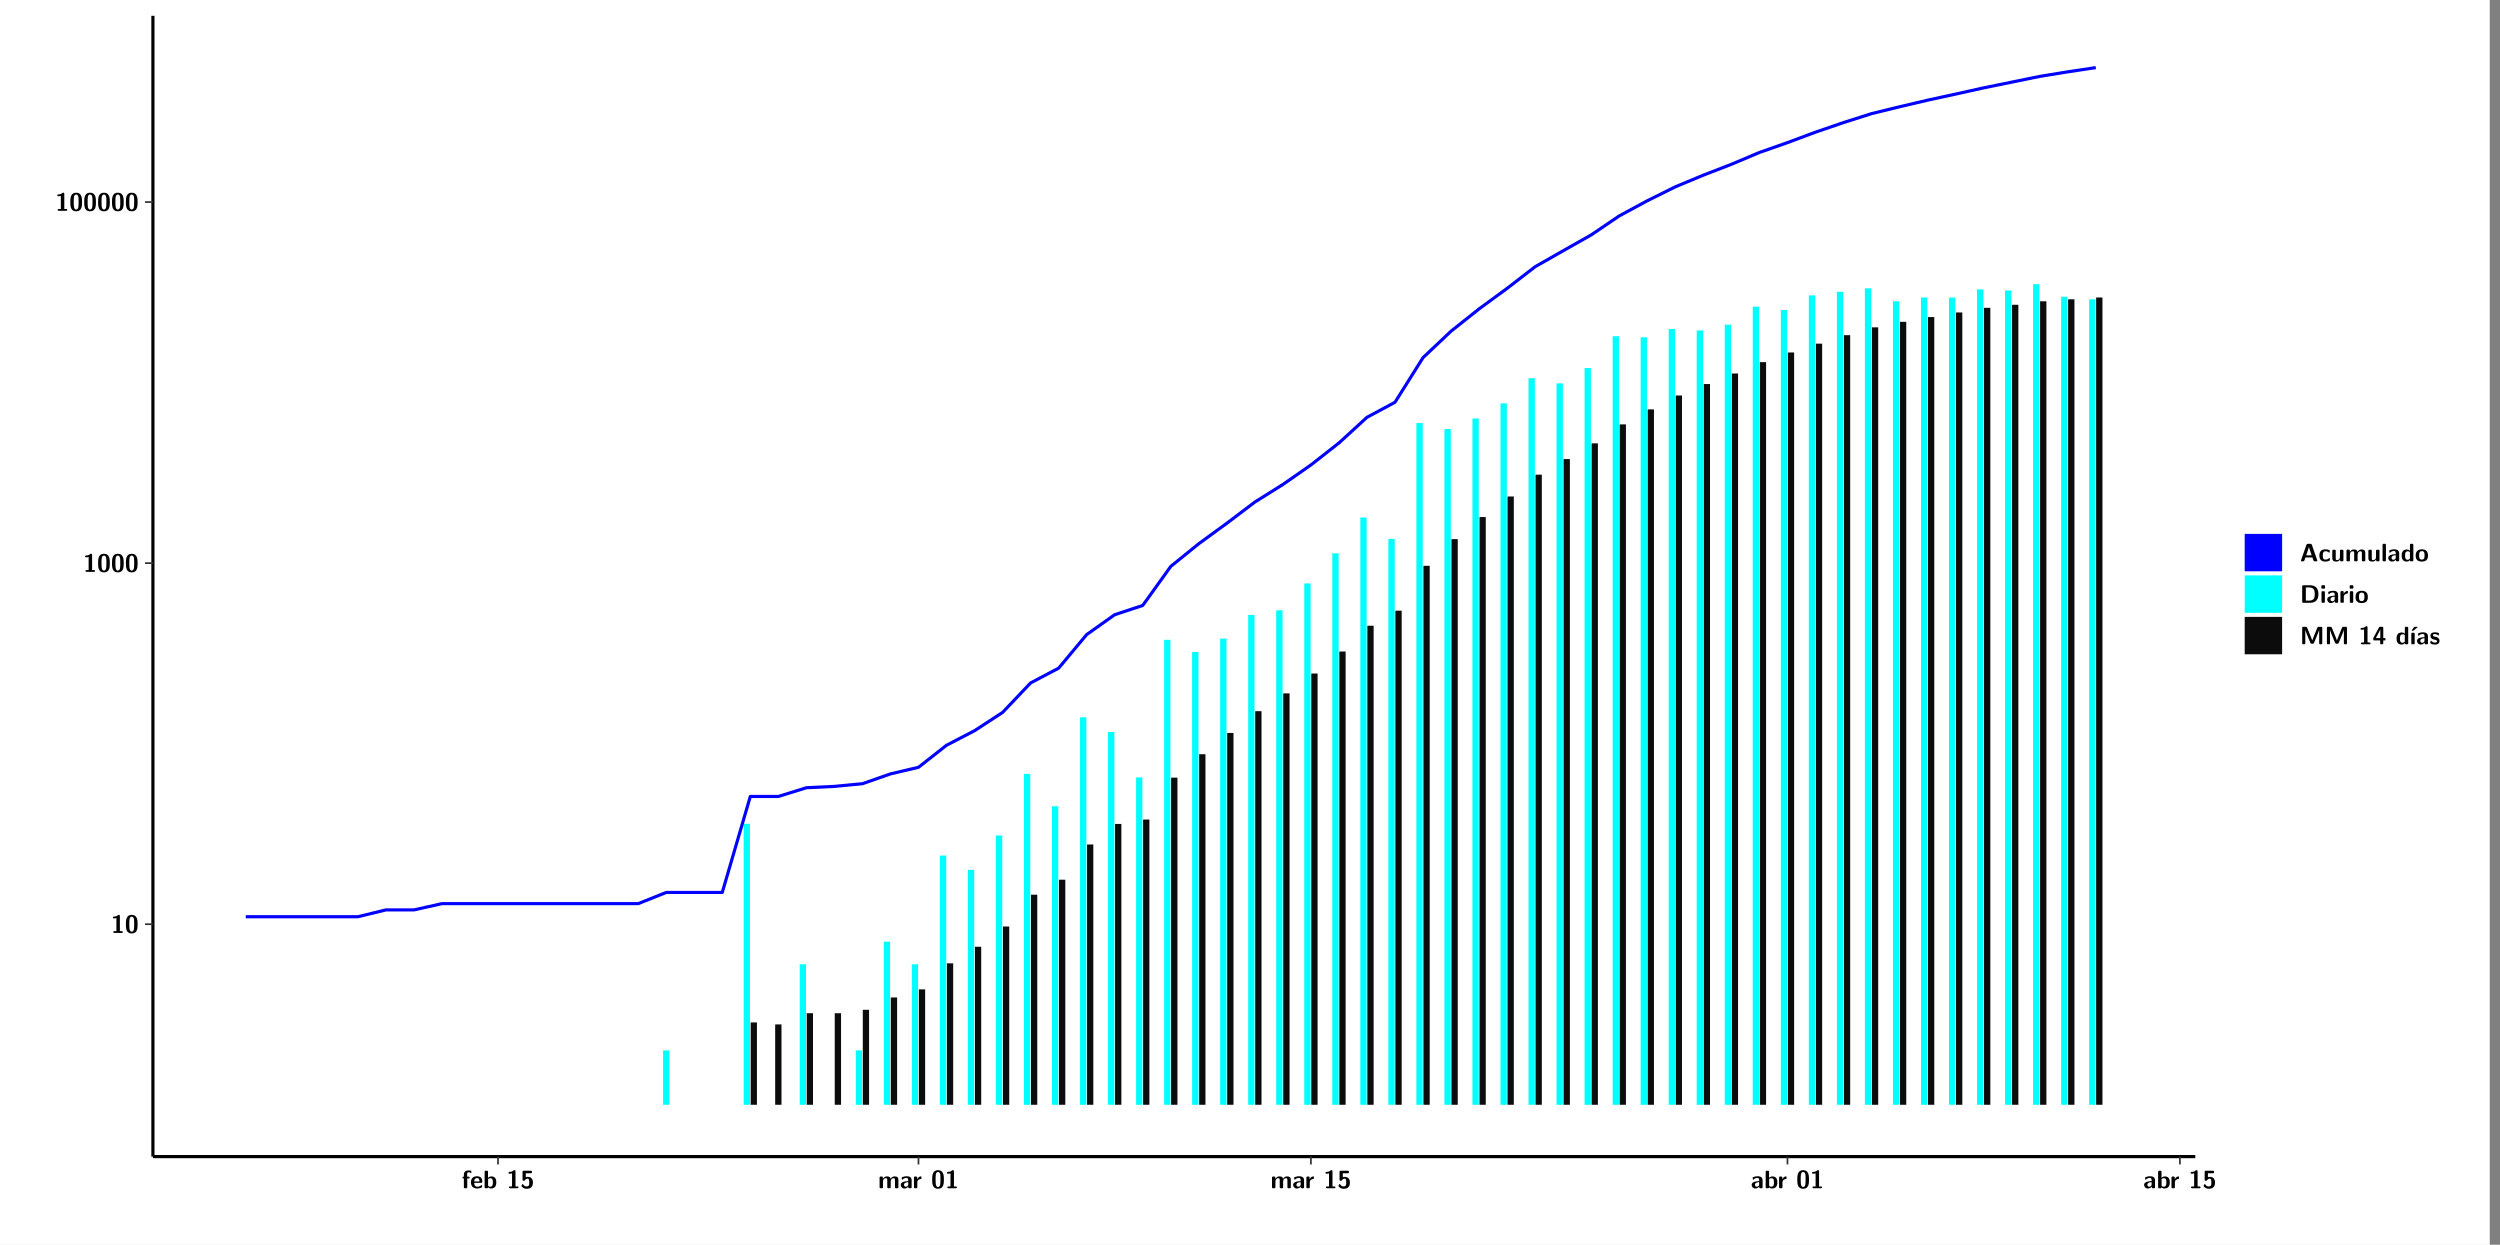 <?xml version="1.0" encoding="UTF-8"?>
<svg xmlns="http://www.w3.org/2000/svg" xmlns:xlink="http://www.w3.org/1999/xlink" width="867.653pt" height="432pt" viewBox="0 0 867.653 432" version="1.1">
<rect x="0" y="0" width="867.653" height="432" fill="#808080" stroke="none"/>
<defs>
<g>
<symbol overflow="visible" id="glyph0-0">
<path style="stroke:none;" d=""/>
</symbol>
<symbol overflow="visible" id="glyph0-1">
<path style="stroke:none;" d="M 3.109 -5.859 C 3.109 -6.016 3.109 -6.281 2.719 -6.281 C 2.547 -6.281 2.516 -6.266 2.406 -6.156 C 2.25 -6.016 1.922 -5.688 1.047 -5.672 C 0.891 -5.672 0.672 -5.609 0.672 -5.359 C 0.672 -5.047 0.969 -5.047 1.094 -5.047 C 1.344 -5.047 1.656 -5.078 1.906 -5.156 L 1.906 -0.625 L 1.234 -0.625 C 1.109 -0.625 0.812 -0.625 0.812 -0.312 C 0.812 0 1.109 0 1.234 0 L 3.719 0 C 3.828 0 4.141 0 4.141 -0.312 C 4.141 -0.625 3.828 -0.625 3.719 -0.625 L 3.109 -0.625 Z M 3.109 -5.859 "/>
</symbol>
<symbol overflow="visible" id="glyph0-2">
<path style="stroke:none;" d="M 4.438 -3 C 4.438 -4.203 4.438 -6.281 2.406 -6.281 C 0.375 -6.281 0.375 -4.219 0.375 -3 C 0.375 -1.812 0.375 0.188 2.406 0.188 C 4.438 0.188 4.438 -1.781 4.438 -3 Z M 2.406 -0.438 C 1.75 -0.438 1.656 -1.25 1.625 -1.484 C 1.562 -1.953 1.562 -2.766 1.562 -3.125 C 1.562 -3.641 1.562 -4.203 1.625 -4.641 C 1.641 -4.875 1.734 -5.641 2.406 -5.641 C 3.047 -5.641 3.156 -4.906 3.188 -4.734 C 3.25 -4.281 3.25 -3.594 3.25 -3.125 C 3.25 -2.625 3.25 -1.953 3.188 -1.469 C 3.156 -1.234 3.062 -0.438 2.406 -0.438 Z M 2.406 -0.438 "/>
</symbol>
<symbol overflow="visible" id="glyph0-3">
<path style="stroke:none;" d="M 1.922 -3.391 L 2.344 -3.391 C 2.453 -3.391 2.766 -3.391 2.766 -3.703 C 2.766 -4.016 2.453 -4.016 2.344 -4.016 L 1.891 -4.016 L 1.891 -4.969 C 1.891 -5.203 1.891 -5.547 2.469 -5.547 C 2.75 -5.547 2.922 -5.469 3.094 -5.297 C 3.156 -5.234 3.188 -5.219 3.219 -5.219 C 3.344 -5.219 3.344 -5.297 3.344 -5.438 L 3.344 -5.844 C 3.344 -6.062 3.328 -6.062 3.031 -6.125 C 2.781 -6.188 2.594 -6.188 2.469 -6.188 C 1.812 -6.188 0.75 -6.031 0.75 -4.719 L 0.75 -4.016 C 0.562 -4.016 0.266 -4.016 0.266 -3.703 C 0.266 -3.391 0.562 -3.391 0.75 -3.391 L 0.75 -0.422 C 0.75 -0.109 0.844 0 1.172 0 L 1.5 0 C 1.828 0 1.922 -0.109 1.922 -0.422 Z M 1.922 -3.391 "/>
</symbol>
<symbol overflow="visible" id="glyph0-4">
<path style="stroke:none;" d="M 3.781 -1.875 C 3.984 -1.875 4.203 -1.891 4.203 -2.281 C 4.203 -3.406 3.672 -4.156 2.359 -4.156 C 0.969 -4.156 0.266 -3.375 0.266 -2.047 C 0.266 -0.609 1.109 0.094 2.484 0.094 C 2.812 0.094 3.312 0.047 3.891 -0.234 C 4.078 -0.328 4.141 -0.359 4.141 -0.469 C 4.141 -0.531 4.125 -0.781 4.109 -0.844 C 4.078 -1.125 4.062 -1.125 3.984 -1.125 C 3.953 -1.125 3.938 -1.125 3.844 -1.047 C 3.328 -0.594 2.797 -0.531 2.516 -0.531 C 1.531 -0.531 1.422 -1.312 1.391 -1.875 Z M 1.406 -2.344 C 1.422 -2.875 1.609 -3.531 2.359 -3.531 C 3.062 -3.531 3.203 -3.031 3.219 -2.344 Z M 1.406 -2.344 "/>
</symbol>
<symbol overflow="visible" id="glyph0-5">
<path style="stroke:none;" d="M 1.703 -5.656 C 1.703 -5.938 1.641 -6.078 1.281 -6.078 L 0.953 -6.078 C 0.641 -6.078 0.531 -5.984 0.531 -5.656 L 0.531 -0.422 C 0.531 -0.109 0.625 0 0.953 0 L 1.312 0 C 1.453 0 1.719 0 1.734 -0.344 C 2.125 0.094 2.578 0.094 2.719 0.094 C 4.578 0.094 4.578 -1.594 4.578 -2.031 C 4.578 -2.453 4.578 -4.109 2.938 -4.109 C 2.219 -4.109 1.781 -3.703 1.703 -3.625 Z M 1.734 -3.172 C 1.844 -3.281 2.109 -3.484 2.5 -3.484 C 3.391 -3.484 3.391 -2.672 3.391 -2.016 C 3.391 -1.375 3.391 -0.531 2.406 -0.531 C 2.047 -0.531 1.828 -0.75 1.734 -0.875 Z M 1.734 -3.172 "/>
</symbol>
<symbol overflow="visible" id="glyph0-6">
<path style="stroke:none;" d="M 1.859 -5.203 L 3.578 -5.203 C 4 -5.203 4 -5.406 4 -5.641 C 4 -5.875 4 -6.078 3.578 -6.078 L 1.141 -6.078 C 0.875 -6.078 0.734 -6.031 0.734 -5.688 L 0.734 -3 C 0.734 -2.609 0.922 -2.594 1.172 -2.594 C 1.391 -2.594 1.469 -2.594 1.594 -2.812 C 1.812 -3.141 2.109 -3.328 2.469 -3.328 C 3.047 -3.328 3.047 -2.656 3.047 -1.969 C 3.047 -1.297 3.047 -0.625 2.125 -0.625 C 1.844 -0.625 1.25 -0.703 0.906 -1.406 C 0.875 -1.453 0.844 -1.5 0.781 -1.5 C 0.719 -1.5 0.703 -1.469 0.656 -1.391 C 0.531 -1.188 0.328 -0.891 0.328 -0.828 C 0.328 -0.75 0.891 0.188 2.141 0.188 C 3.562 0.188 4.328 -0.516 4.328 -1.938 C 4.328 -3.094 3.844 -3.953 2.5 -3.953 C 2.281 -3.953 2.078 -3.922 1.859 -3.844 Z M 1.859 -5.203 "/>
</symbol>
<symbol overflow="visible" id="glyph0-7">
<path style="stroke:none;" d="M 7.062 -2.844 C 7.062 -3.75 6.672 -4.109 5.781 -4.109 C 5.156 -4.109 4.688 -3.828 4.359 -3.25 C 4.219 -4.078 3.484 -4.109 3.109 -4.109 C 2.938 -4.109 2.578 -4.109 2.188 -3.828 C 1.906 -3.625 1.734 -3.344 1.672 -3.203 L 1.672 -3.641 C 1.672 -3.922 1.609 -4.062 1.25 -4.062 L 0.953 -4.062 C 0.625 -4.062 0.531 -3.969 0.531 -3.641 L 0.531 -0.422 C 0.531 -0.109 0.625 0 0.953 0 L 1.297 0 C 1.625 0 1.719 -0.109 1.719 -0.422 L 1.719 -2.359 C 1.719 -3.141 2.25 -3.484 2.688 -3.484 C 3.109 -3.484 3.203 -3.297 3.203 -2.828 L 3.203 -0.422 C 3.203 -0.109 3.297 0 3.625 0 L 3.969 0 C 4.297 0 4.391 -0.109 4.391 -0.422 L 4.391 -2.359 C 4.391 -3.141 4.922 -3.484 5.359 -3.484 C 5.781 -3.484 5.875 -3.297 5.875 -2.828 L 5.875 -0.422 C 5.875 -0.109 5.969 0 6.297 0 L 6.641 0 C 6.984 0 7.062 -0.109 7.062 -0.422 Z M 7.062 -2.844 "/>
</symbol>
<symbol overflow="visible" id="glyph0-8">
<path style="stroke:none;" d="M 4.062 -2.766 C 4.062 -4.156 2.734 -4.156 2.297 -4.156 C 1.891 -4.156 1.453 -4.125 0.859 -3.891 C 0.672 -3.797 0.625 -3.781 0.625 -3.688 C 0.625 -3.625 0.688 -3.109 0.688 -3.047 C 0.703 -2.984 0.75 -2.938 0.812 -2.938 C 0.844 -2.938 0.875 -2.969 0.906 -3 C 1.281 -3.391 1.719 -3.578 2.266 -3.578 C 2.734 -3.578 2.875 -3.297 2.875 -2.781 L 2.875 -2.469 C 2.562 -2.469 0.266 -2.453 0.266 -1.172 C 0.266 -0.547 0.766 0.094 1.531 0.094 C 1.828 0.094 2.484 0.016 2.906 -0.594 L 2.906 -0.422 C 2.906 -0.141 2.969 0 3.328 0 L 3.641 0 C 3.984 0 4.062 -0.109 4.062 -0.422 Z M 2.875 -1.344 C 2.875 -0.531 2.047 -0.531 2.016 -0.531 C 1.641 -0.531 1.406 -0.844 1.406 -1.188 C 1.406 -2.047 2.625 -2.109 2.875 -2.109 Z M 2.875 -1.344 "/>
</symbol>
<symbol overflow="visible" id="glyph0-9">
<path style="stroke:none;" d="M 1.703 -2.016 C 1.703 -2.844 2.391 -3.188 2.938 -3.219 C 3.109 -3.234 3.125 -3.234 3.125 -3.469 L 3.125 -3.875 C 3.125 -4.047 3.125 -4.109 2.969 -4.109 C 2.719 -4.109 2.078 -4.031 1.672 -3.078 L 1.656 -3.078 L 1.656 -3.641 C 1.656 -3.922 1.594 -4.062 1.234 -4.062 L 0.953 -4.062 C 0.641 -4.062 0.531 -3.969 0.531 -3.641 L 0.531 -0.422 C 0.531 -0.109 0.625 0 0.953 0 L 1.281 0 C 1.609 0 1.703 -0.109 1.703 -0.422 Z M 1.703 -2.016 "/>
</symbol>
<symbol overflow="visible" id="glyph0-10">
<path style="stroke:none;" d="M 4.156 -5.703 C 4.031 -6.078 3.766 -6.078 3.594 -6.078 L 2.828 -6.078 C 2.641 -6.078 2.391 -6.078 2.266 -5.703 L 0.406 -0.406 C 0.375 -0.297 0.375 -0.281 0.375 -0.234 C 0.375 0 0.594 0 0.703 0 L 1.031 0 C 1.188 0 1.453 0 1.578 -0.344 L 1.922 -1.328 L 4.344 -1.328 L 4.641 -0.484 C 4.75 -0.172 4.812 0 5.234 0 L 5.703 0 C 5.828 0 6.047 0 6.047 -0.234 C 6.047 -0.281 6.047 -0.297 6 -0.406 Z M 2.812 -3.938 C 2.938 -4.328 3.062 -4.656 3.125 -4.969 L 3.141 -4.969 C 3.188 -4.766 3.188 -4.75 3.25 -4.547 L 4.078 -2.078 L 2.188 -2.078 Z M 2.812 -3.938 "/>
</symbol>
<symbol overflow="visible" id="glyph0-11">
<path style="stroke:none;" d="M 4 -0.438 C 4 -0.531 3.969 -0.938 3.953 -1.047 C 3.953 -1.078 3.938 -1.172 3.844 -1.172 C 3.812 -1.172 3.797 -1.172 3.703 -1.078 C 3.562 -0.953 3.141 -0.594 2.422 -0.594 C 1.516 -0.594 1.516 -1.469 1.516 -2.031 C 1.516 -2.75 1.562 -3.484 2.453 -3.484 C 3.031 -3.484 3.266 -3.344 3.578 -3.078 C 3.688 -2.984 3.703 -2.984 3.734 -2.984 C 3.828 -2.984 3.844 -3.062 3.844 -3.094 C 3.859 -3.172 3.953 -3.656 3.953 -3.703 C 3.953 -3.781 3.891 -3.812 3.75 -3.891 C 3.328 -4.078 3.062 -4.156 2.453 -4.156 C 1.141 -4.156 0.328 -3.547 0.328 -2.016 C 0.328 -0.562 1.078 0.094 2.406 0.094 C 2.641 0.094 3.172 0.094 3.75 -0.203 C 4 -0.344 4 -0.344 4 -0.438 Z M 4 -0.438 "/>
</symbol>
<symbol overflow="visible" id="glyph0-12">
<path style="stroke:none;" d="M 4.391 -3.594 C 4.391 -3.875 4.328 -4.016 3.969 -4.016 L 3.609 -4.016 C 3.281 -4.016 3.188 -3.906 3.188 -3.594 L 3.188 -1.516 C 3.188 -0.938 2.891 -0.438 2.266 -0.438 C 1.766 -0.438 1.719 -0.562 1.719 -1.031 L 1.719 -3.594 C 1.719 -3.875 1.656 -4.016 1.297 -4.016 L 0.953 -4.016 C 0.625 -4.016 0.531 -3.922 0.531 -3.594 L 0.531 -1.109 C 0.531 -0.172 1.031 0.094 1.953 0.094 C 2.188 0.094 2.812 0.094 3.219 -0.656 L 3.219 -0.422 C 3.219 -0.141 3.281 0 3.641 0 L 3.969 0 C 4.297 0 4.391 -0.109 4.391 -0.422 Z M 4.391 -3.594 "/>
</symbol>
<symbol overflow="visible" id="glyph0-13">
<path style="stroke:none;" d="M 1.703 -5.656 C 1.703 -5.938 1.641 -6.078 1.281 -6.078 L 0.953 -6.078 C 0.641 -6.078 0.531 -5.984 0.531 -5.656 L 0.531 -0.422 C 0.531 -0.109 0.625 0 0.953 0 L 1.281 0 C 1.609 0 1.703 -0.109 1.703 -0.422 Z M 1.703 -5.656 "/>
</symbol>
<symbol overflow="visible" id="glyph0-14">
<path style="stroke:none;" d="M 4.375 -5.656 C 4.375 -5.938 4.312 -6.078 3.953 -6.078 L 3.625 -6.078 C 3.297 -6.078 3.203 -5.969 3.203 -5.656 L 3.203 -3.672 C 2.812 -4.047 2.375 -4.109 2.109 -4.109 C 0.328 -4.109 0.328 -2.422 0.328 -2 C 0.328 -1.594 0.328 0.094 2.062 0.094 C 2.422 0.094 2.812 -0.016 3.188 -0.406 C 3.188 -0.094 3.297 0 3.609 0 L 3.953 0 C 4.281 0 4.375 -0.109 4.375 -0.422 Z M 3.188 -1.094 C 3.188 -0.953 3.188 -0.875 2.922 -0.688 C 2.703 -0.547 2.5 -0.531 2.406 -0.531 C 1.516 -0.531 1.516 -1.344 1.516 -2 C 1.516 -2.656 1.516 -3.484 2.5 -3.484 C 2.75 -3.484 2.984 -3.391 3.188 -3.203 Z M 3.188 -1.094 "/>
</symbol>
<symbol overflow="visible" id="glyph0-15">
<path style="stroke:none;" d="M 4.547 -1.969 C 4.547 -3.406 3.844 -4.156 2.406 -4.156 C 0.953 -4.156 0.266 -3.391 0.266 -1.969 C 0.266 -0.547 1.031 0.094 2.406 0.094 C 3.781 0.094 4.547 -0.531 4.547 -1.969 Z M 2.406 -0.594 C 1.469 -0.594 1.469 -1.375 1.469 -2.078 C 1.469 -2.75 1.469 -3.531 2.406 -3.531 C 3.344 -3.531 3.344 -2.766 3.344 -2.078 C 3.344 -1.391 3.344 -0.594 2.406 -0.594 Z M 2.406 -0.594 "/>
</symbol>
<symbol overflow="visible" id="glyph0-16">
<path style="stroke:none;" d="M 1.219 -6.078 C 0.906 -6.078 0.797 -5.984 0.797 -5.656 L 0.797 -0.422 C 0.797 -0.109 0.891 0 1.219 0 L 3.531 0 C 5.672 0 6.422 -1.281 6.422 -3 C 6.422 -3.688 6.297 -4.547 5.812 -5.156 C 5.156 -5.984 4.109 -6.078 3.531 -6.078 Z M 2.062 -0.75 L 2.062 -5.328 L 3.188 -5.328 C 5.078 -5.328 5.156 -3.984 5.156 -3 C 5.156 -2 5.062 -0.75 3.188 -0.75 Z M 2.062 -0.75 "/>
</symbol>
<symbol overflow="visible" id="glyph0-17">
<path style="stroke:none;" d="M 0.891 -6.094 C 0.609 -6.094 0.469 -6.047 0.469 -5.688 L 0.469 -5.281 C 0.469 -5 0.562 -4.891 0.891 -4.891 L 1.344 -4.891 C 1.766 -4.891 1.766 -5.078 1.766 -5.484 C 1.766 -5.906 1.766 -6.094 1.344 -6.094 Z M 1.703 -3.594 C 1.703 -3.875 1.641 -4.016 1.281 -4.016 L 0.953 -4.016 C 0.641 -4.016 0.531 -3.922 0.531 -3.594 L 0.531 -0.422 C 0.531 -0.109 0.625 0 0.953 0 L 1.281 0 C 1.609 0 1.703 -0.109 1.703 -0.422 Z M 1.703 -3.594 "/>
</symbol>
<symbol overflow="visible" id="glyph0-18">
<path style="stroke:none;" d="M 4.859 -2.859 C 4.688 -2.422 4.359 -1.609 4.281 -1.312 C 4.203 -1.625 3.844 -2.484 3.656 -2.953 L 2.531 -5.719 C 2.391 -6.078 2.109 -6.078 1.953 -6.078 L 1.219 -6.078 C 0.906 -6.078 0.797 -5.984 0.797 -5.656 L 0.797 -0.422 C 0.797 -0.109 0.891 0 1.219 0 L 1.453 0 C 1.781 0 1.875 -0.109 1.875 -0.422 L 1.875 -4.953 L 1.891 -4.953 C 1.984 -4.562 2.375 -3.578 2.578 -3.062 L 3.609 -0.562 C 3.766 -0.188 3.969 -0.188 4.266 -0.188 C 4.562 -0.188 4.781 -0.188 4.938 -0.562 L 6.062 -3.328 C 6.141 -3.531 6.625 -4.719 6.672 -4.953 L 6.688 -4.953 L 6.688 -0.422 C 6.688 -0.141 6.75 0 7.109 0 L 7.344 0 C 7.672 0 7.766 -0.109 7.766 -0.422 L 7.766 -5.656 C 7.766 -5.938 7.703 -6.078 7.344 -6.078 L 6.609 -6.078 C 6.391 -6.078 6.172 -6.062 6.016 -5.703 Z M 4.859 -2.859 "/>
</symbol>
<symbol overflow="visible" id="glyph0-19">
<path style="stroke:none;" d="M 0.344 -2.297 C 0.266 -2.172 0.266 -2.141 0.266 -1.984 L 0.266 -1.766 C 0.266 -1.484 0.328 -1.344 0.688 -1.344 L 2.672 -1.344 L 2.672 -0.422 C 2.672 -0.141 2.719 0 3.078 0 L 3.328 0 C 3.656 0 3.75 -0.109 3.75 -0.422 L 3.75 -1.344 L 4.125 -1.344 C 4.391 -1.344 4.547 -1.406 4.547 -1.75 C 4.547 -2.078 4.422 -2.172 4.125 -2.172 L 3.75 -2.172 L 3.75 -5.656 C 3.75 -5.984 3.656 -6.078 3.328 -6.078 L 2.688 -6.078 C 2.531 -6.078 2.391 -6.078 2.281 -5.875 Z M 1.188 -2.172 C 2.578 -4.75 2.672 -5.016 2.703 -5.156 L 2.719 -5.156 L 2.719 -2.172 Z M 1.188 -2.172 "/>
</symbol>
<symbol overflow="visible" id="glyph0-20">
<path style="stroke:none;" d="M 3.906 -5.844 C 3.953 -5.875 4 -5.922 4 -5.969 C 4 -6.078 3.906 -6.078 3.766 -6.078 L 3.047 -6.078 C 2.875 -6.078 2.859 -6.078 2.781 -5.984 L 2.031 -4.953 C 1.953 -4.859 1.953 -4.844 1.953 -4.828 C 1.953 -4.703 2.047 -4.703 2.188 -4.703 L 2.516 -4.703 Z M 3.906 -5.844 "/>
</symbol>
<symbol overflow="visible" id="glyph0-21">
<path style="stroke:none;" d="M 1.703 -3.594 C 1.703 -3.875 1.641 -4.016 1.281 -4.016 L 0.953 -4.016 C 0.641 -4.016 0.531 -3.922 0.531 -3.594 L 0.531 -0.422 C 0.531 -0.109 0.625 0 0.953 0 L 1.281 0 C 1.609 0 1.703 -0.109 1.703 -0.422 Z M 1.703 -3.594 "/>
</symbol>
<symbol overflow="visible" id="glyph0-22">
<path style="stroke:none;" d="M 3.469 -1.234 C 3.469 -1.734 3.203 -2.031 3.047 -2.172 C 2.703 -2.484 2.391 -2.547 2.031 -2.609 C 1.547 -2.703 1.188 -2.766 1.188 -3.109 C 1.188 -3.469 1.484 -3.547 1.828 -3.547 C 2.406 -3.547 2.719 -3.328 2.953 -3.125 C 3.047 -3.047 3.062 -3.047 3.094 -3.047 C 3.188 -3.047 3.203 -3.125 3.203 -3.156 C 3.219 -3.219 3.312 -3.719 3.312 -3.766 C 3.312 -3.906 2.844 -4.031 2.75 -4.062 C 2.406 -4.156 2.125 -4.156 1.891 -4.156 C 1.5 -4.156 0.328 -4.156 0.328 -2.906 C 0.328 -2.484 0.516 -2.219 0.75 -2 C 1.062 -1.734 1.406 -1.672 1.906 -1.562 C 2.156 -1.531 2.609 -1.453 2.609 -1.062 C 2.609 -0.656 2.266 -0.594 1.922 -0.594 C 1.531 -0.594 1.047 -0.703 0.625 -1.188 C 0.594 -1.234 0.562 -1.266 0.516 -1.266 C 0.422 -1.266 0.406 -1.188 0.391 -1.125 C 0.375 -1.016 0.266 -0.516 0.266 -0.422 C 0.266 -0.266 0.922 -0.062 0.922 -0.047 C 1.406 0.094 1.766 0.094 1.922 0.094 C 2.359 0.094 3.469 0.062 3.469 -1.234 Z M 3.469 -1.234 "/>
</symbol>
</g>
<clipPath id="clip1">
  <path d="M 0 0 L 864.012 0 L 864.012 432 L 0 432 Z M 0 0 "/>
</clipPath>
<clipPath id="clip2">
  <path d="M 53.07 5.473 L 761.902 5.473 L 761.902 401.414 L 53.07 401.414 Z M 53.07 5.473 "/>
</clipPath>
</defs>
<g id="surface1">
<g clip-path="url(#clip1)" clip-rule="nonzero">
<path style="fill-rule:nonzero;fill:rgb(100%,100%,100%);fill-opacity:1;stroke-width:0.598;stroke-linecap:round;stroke-linejoin:round;stroke:rgb(100%,100%,100%);stroke-opacity:1;stroke-miterlimit:10;" d="M 0 0 L 0 432.004 L 864.012 432.004 L 864.012 0 Z M 0 0 " transform="matrix(1,0,0,-1,0,432)"/>
</g>
<g clip-path="url(#clip2)" clip-rule="nonzero">
<path style=" stroke:none;fill-rule:nonzero;fill:rgb(100%,100%,100%);fill-opacity:1;" d="M 53.07 401.414 L 53.07 5.473 L 761.902 5.473 L 761.902 401.414 Z M 53.07 401.414 "/>
</g>
<path style=" stroke:none;fill-rule:nonzero;fill:rgb(0%,100%,100%);fill-opacity:1;" d="M 230.121 383.422 L 230.121 364.551 L 232.312 364.551 L 232.312 383.422 Z M 230.121 383.422 "/>
<path style=" stroke:none;fill-rule:nonzero;fill:rgb(0%,100%,100%);fill-opacity:1;" d="M 258.094 383.422 L 258.094 285.906 L 260.277 285.906 L 260.277 383.422 Z M 258.094 383.422 "/>
<path style=" stroke:none;fill-rule:nonzero;fill:rgb(4.999%,4.999%,4.999%);fill-opacity:1;" d="M 260.527 383.422 L 260.527 354.848 L 262.707 354.848 L 262.707 383.422 Z M 260.527 383.422 "/>
<path style=" stroke:none;fill-rule:nonzero;fill:rgb(4.999%,4.999%,4.999%);fill-opacity:1;" d="M 269.035 383.422 L 269.035 355.535 L 271.227 355.535 L 271.227 383.422 Z M 269.035 383.422 "/>
<path style=" stroke:none;fill-rule:nonzero;fill:rgb(0%,100%,100%);fill-opacity:1;" d="M 277.555 383.422 L 277.555 334.664 L 279.734 334.664 L 279.734 383.422 Z M 277.555 383.422 "/>
<path style=" stroke:none;fill-rule:nonzero;fill:rgb(4.999%,4.999%,4.999%);fill-opacity:1;" d="M 279.984 383.422 L 279.984 351.648 L 282.164 351.648 L 282.164 383.422 Z M 279.984 383.422 "/>
<path style=" stroke:none;fill-rule:nonzero;fill:rgb(4.999%,4.999%,4.999%);fill-opacity:1;" d="M 289.707 383.422 L 289.707 351.648 L 291.898 351.648 L 291.898 383.422 Z M 289.707 383.422 "/>
<path style=" stroke:none;fill-rule:nonzero;fill:rgb(0%,100%,100%);fill-opacity:1;" d="M 297.012 383.422 L 297.012 364.551 L 299.191 364.551 L 299.191 383.422 Z M 297.012 383.422 "/>
<path style=" stroke:none;fill-rule:nonzero;fill:rgb(4.999%,4.999%,4.999%);fill-opacity:1;" d="M 299.441 383.422 L 299.441 350.465 L 301.621 350.465 L 301.621 383.422 Z M 299.441 383.422 "/>
<path style=" stroke:none;fill-rule:nonzero;fill:rgb(0%,100%,100%);fill-opacity:1;" d="M 306.734 383.422 L 306.734 326.832 L 308.926 326.832 L 308.926 383.422 Z M 306.734 383.422 "/>
<path style=" stroke:none;fill-rule:nonzero;fill:rgb(4.999%,4.999%,4.999%);fill-opacity:1;" d="M 309.164 383.422 L 309.164 346.18 L 311.355 346.18 L 311.355 383.422 Z M 309.164 383.422 "/>
<path style=" stroke:none;fill-rule:nonzero;fill:rgb(0%,100%,100%);fill-opacity:1;" d="M 316.469 383.422 L 316.469 334.664 L 318.648 334.664 L 318.648 383.422 Z M 316.469 383.422 "/>
<path style=" stroke:none;fill-rule:nonzero;fill:rgb(4.999%,4.999%,4.999%);fill-opacity:1;" d="M 318.898 383.422 L 318.898 343.371 L 321.082 343.371 L 321.082 383.422 Z M 318.898 383.422 "/>
<path style=" stroke:none;fill-rule:nonzero;fill:rgb(0%,100%,100%);fill-opacity:1;" d="M 326.191 383.422 L 326.191 296.934 L 328.383 296.934 L 328.383 383.422 Z M 326.191 383.422 "/>
<path style=" stroke:none;fill-rule:nonzero;fill:rgb(4.999%,4.999%,4.999%);fill-opacity:1;" d="M 328.621 383.422 L 328.621 334.336 L 330.812 334.336 L 330.812 383.422 Z M 328.621 383.422 "/>
<path style=" stroke:none;fill-rule:nonzero;fill:rgb(0%,100%,100%);fill-opacity:1;" d="M 335.926 383.422 L 335.926 301.895 L 338.105 301.895 L 338.105 383.422 Z M 335.926 383.422 "/>
<path style=" stroke:none;fill-rule:nonzero;fill:rgb(4.999%,4.999%,4.999%);fill-opacity:1;" d="M 338.355 383.422 L 338.355 328.586 L 340.539 328.586 L 340.539 383.422 Z M 338.355 383.422 "/>
<path style=" stroke:none;fill-rule:nonzero;fill:rgb(0%,100%,100%);fill-opacity:1;" d="M 345.648 383.422 L 345.648 289.973 L 347.84 289.973 L 347.84 383.422 Z M 345.648 383.422 "/>
<path style=" stroke:none;fill-rule:nonzero;fill:rgb(4.999%,4.999%,4.999%);fill-opacity:1;" d="M 348.078 383.422 L 348.078 321.555 L 350.27 321.555 L 350.27 383.422 Z M 348.078 383.422 "/>
<path style=" stroke:none;fill-rule:nonzero;fill:rgb(0%,100%,100%);fill-opacity:1;" d="M 355.383 383.422 L 355.383 268.59 L 357.562 268.59 L 357.562 383.422 Z M 355.383 383.422 "/>
<path style=" stroke:none;fill-rule:nonzero;fill:rgb(4.999%,4.999%,4.999%);fill-opacity:1;" d="M 357.812 383.422 L 357.812 310.516 L 359.996 310.516 L 359.996 383.422 Z M 357.812 383.422 "/>
<path style=" stroke:none;fill-rule:nonzero;fill:rgb(0%,100%,100%);fill-opacity:1;" d="M 365.105 383.422 L 365.105 279.828 L 367.297 279.828 L 367.297 383.422 Z M 365.105 383.422 "/>
<path style=" stroke:none;fill-rule:nonzero;fill:rgb(4.999%,4.999%,4.999%);fill-opacity:1;" d="M 367.535 383.422 L 367.535 305.312 L 369.727 305.312 L 369.727 383.422 Z M 367.535 383.422 "/>
<path style=" stroke:none;fill-rule:nonzero;fill:rgb(0%,100%,100%);fill-opacity:1;" d="M 374.84 383.422 L 374.84 248.945 L 377.02 248.945 L 377.02 383.422 Z M 374.84 383.422 "/>
<path style=" stroke:none;fill-rule:nonzero;fill:rgb(4.999%,4.999%,4.999%);fill-opacity:1;" d="M 377.27 383.422 L 377.27 293.09 L 379.453 293.09 L 379.453 383.422 Z M 377.27 383.422 "/>
<path style=" stroke:none;fill-rule:nonzero;fill:rgb(0%,100%,100%);fill-opacity:1;" d="M 384.562 383.422 L 384.562 254.066 L 386.754 254.066 L 386.754 383.422 Z M 384.562 383.422 "/>
<path style=" stroke:none;fill-rule:nonzero;fill:rgb(4.999%,4.999%,4.999%);fill-opacity:1;" d="M 386.992 383.422 L 386.992 285.957 L 389.188 285.957 L 389.188 383.422 Z M 386.992 383.422 "/>
<path style=" stroke:none;fill-rule:nonzero;fill:rgb(0%,100%,100%);fill-opacity:1;" d="M 394.297 383.422 L 394.297 269.824 L 396.477 269.824 L 396.477 383.422 Z M 394.297 383.422 "/>
<path style=" stroke:none;fill-rule:nonzero;fill:rgb(4.999%,4.999%,4.999%);fill-opacity:1;" d="M 396.727 383.422 L 396.727 284.43 L 398.91 284.43 L 398.91 383.422 Z M 396.727 383.422 "/>
<path style=" stroke:none;fill-rule:nonzero;fill:rgb(0%,100%,100%);fill-opacity:1;" d="M 404.02 383.422 L 404.02 222.066 L 406.211 222.066 L 406.211 383.422 Z M 404.02 383.422 "/>
<path style=" stroke:none;fill-rule:nonzero;fill:rgb(4.999%,4.999%,4.999%);fill-opacity:1;" d="M 406.449 383.422 L 406.449 269.887 L 408.645 269.887 L 408.645 383.422 Z M 406.449 383.422 "/>
<path style=" stroke:none;fill-rule:nonzero;fill:rgb(0%,100%,100%);fill-opacity:1;" d="M 413.742 383.422 L 413.742 226.277 L 415.938 226.277 L 415.938 383.422 Z M 413.742 383.422 "/>
<path style=" stroke:none;fill-rule:nonzero;fill:rgb(4.999%,4.999%,4.999%);fill-opacity:1;" d="M 416.184 383.422 L 416.184 261.758 L 418.367 261.758 L 418.367 383.422 Z M 416.184 383.422 "/>
<path style=" stroke:none;fill-rule:nonzero;fill:rgb(0%,100%,100%);fill-opacity:1;" d="M 423.477 383.422 L 423.477 221.625 L 425.668 221.625 L 425.668 383.422 Z M 423.477 383.422 "/>
<path style=" stroke:none;fill-rule:nonzero;fill:rgb(4.999%,4.999%,4.999%);fill-opacity:1;" d="M 425.91 383.422 L 425.91 254.383 L 428.102 254.383 L 428.102 383.422 Z M 425.91 383.422 "/>
<path style=" stroke:none;fill-rule:nonzero;fill:rgb(0%,100%,100%);fill-opacity:1;" d="M 433.199 383.422 L 433.199 213.445 L 435.395 213.445 L 435.395 383.422 Z M 433.199 383.422 "/>
<path style=" stroke:none;fill-rule:nonzero;fill:rgb(4.999%,4.999%,4.999%);fill-opacity:1;" d="M 435.641 383.422 L 435.641 246.82 L 437.824 246.82 L 437.824 383.422 Z M 435.641 383.422 "/>
<path style=" stroke:none;fill-rule:nonzero;fill:rgb(0%,100%,100%);fill-opacity:1;" d="M 442.934 383.422 L 442.934 211.812 L 445.125 211.812 L 445.125 383.422 Z M 442.934 383.422 "/>
<path style=" stroke:none;fill-rule:nonzero;fill:rgb(4.999%,4.999%,4.999%);fill-opacity:1;" d="M 445.367 383.422 L 445.367 240.645 L 447.559 240.645 L 447.559 383.422 Z M 445.367 383.422 "/>
<path style=" stroke:none;fill-rule:nonzero;fill:rgb(0%,100%,100%);fill-opacity:1;" d="M 452.66 383.422 L 452.66 202.488 L 454.852 202.488 L 454.852 383.422 Z M 452.66 383.422 "/>
<path style=" stroke:none;fill-rule:nonzero;fill:rgb(4.999%,4.999%,4.999%);fill-opacity:1;" d="M 455.098 383.422 L 455.098 233.75 L 457.281 233.75 L 457.281 383.422 Z M 455.098 383.422 "/>
<path style=" stroke:none;fill-rule:nonzero;fill:rgb(0%,100%,100%);fill-opacity:1;" d="M 462.391 383.422 L 462.391 192.047 L 464.582 192.047 L 464.582 383.422 Z M 462.391 383.422 "/>
<path style=" stroke:none;fill-rule:nonzero;fill:rgb(4.999%,4.999%,4.999%);fill-opacity:1;" d="M 464.824 383.422 L 464.824 226.121 L 467.016 226.121 L 467.016 383.422 Z M 464.824 383.422 "/>
<path style=" stroke:none;fill-rule:nonzero;fill:rgb(0%,100%,100%);fill-opacity:1;" d="M 472.117 383.422 L 472.117 179.613 L 474.309 179.613 L 474.309 383.422 Z M 472.117 383.422 "/>
<path style=" stroke:none;fill-rule:nonzero;fill:rgb(4.999%,4.999%,4.999%);fill-opacity:1;" d="M 474.555 383.422 L 474.555 217.164 L 476.738 217.164 L 476.738 383.422 Z M 474.555 383.422 "/>
<path style=" stroke:none;fill-rule:nonzero;fill:rgb(0%,100%,100%);fill-opacity:1;" d="M 481.848 383.422 L 481.848 187.035 L 484.043 187.035 L 484.043 383.422 Z M 481.848 383.422 "/>
<path style=" stroke:none;fill-rule:nonzero;fill:rgb(4.999%,4.999%,4.999%);fill-opacity:1;" d="M 484.281 383.422 L 484.281 211.941 L 486.473 211.941 L 486.473 383.422 Z M 484.281 383.422 "/>
<path style=" stroke:none;fill-rule:nonzero;fill:rgb(0%,100%,100%);fill-opacity:1;" d="M 491.574 383.422 L 491.574 146.844 L 493.766 146.844 L 493.766 383.422 Z M 491.574 383.422 "/>
<path style=" stroke:none;fill-rule:nonzero;fill:rgb(4.999%,4.999%,4.999%);fill-opacity:1;" d="M 494.016 383.422 L 494.016 196.371 L 496.195 196.371 L 496.195 383.422 Z M 494.016 383.422 "/>
<path style=" stroke:none;fill-rule:nonzero;fill:rgb(0%,100%,100%);fill-opacity:1;" d="M 501.305 383.422 L 501.305 148.918 L 503.5 148.918 L 503.5 383.422 Z M 501.305 383.422 "/>
<path style=" stroke:none;fill-rule:nonzero;fill:rgb(4.999%,4.999%,4.999%);fill-opacity:1;" d="M 503.738 383.422 L 503.738 187.113 L 505.93 187.113 L 505.93 383.422 Z M 503.738 383.422 "/>
<path style=" stroke:none;fill-rule:nonzero;fill:rgb(0%,100%,100%);fill-opacity:1;" d="M 511.031 383.422 L 511.031 145.242 L 513.223 145.242 L 513.223 383.422 Z M 511.031 383.422 "/>
<path style=" stroke:none;fill-rule:nonzero;fill:rgb(4.999%,4.999%,4.999%);fill-opacity:1;" d="M 513.473 383.422 L 513.473 179.445 L 515.652 179.445 L 515.652 383.422 Z M 513.473 383.422 "/>
<path style=" stroke:none;fill-rule:nonzero;fill:rgb(0%,100%,100%);fill-opacity:1;" d="M 520.766 383.422 L 520.766 139.98 L 522.957 139.98 L 522.957 383.422 Z M 520.766 383.422 "/>
<path style=" stroke:none;fill-rule:nonzero;fill:rgb(4.999%,4.999%,4.999%);fill-opacity:1;" d="M 523.195 383.422 L 523.195 172.309 L 525.387 172.309 L 525.387 383.422 Z M 523.195 383.422 "/>
<path style=" stroke:none;fill-rule:nonzero;fill:rgb(0%,100%,100%);fill-opacity:1;" d="M 530.488 383.422 L 530.488 131.273 L 532.68 131.273 L 532.68 383.422 Z M 530.488 383.422 "/>
<path style=" stroke:none;fill-rule:nonzero;fill:rgb(4.999%,4.999%,4.999%);fill-opacity:1;" d="M 532.918 383.422 L 532.918 164.738 L 535.109 164.738 L 535.109 383.422 Z M 532.918 383.422 "/>
<path style=" stroke:none;fill-rule:nonzero;fill:rgb(0%,100%,100%);fill-opacity:1;" d="M 540.223 383.422 L 540.223 133.078 L 542.414 133.078 L 542.414 383.422 Z M 540.223 383.422 "/>
<path style=" stroke:none;fill-rule:nonzero;fill:rgb(4.999%,4.999%,4.999%);fill-opacity:1;" d="M 542.652 383.422 L 542.652 159.328 L 544.844 159.328 L 544.844 383.422 Z M 542.652 383.422 "/>
<path style=" stroke:none;fill-rule:nonzero;fill:rgb(0%,100%,100%);fill-opacity:1;" d="M 549.945 383.422 L 549.945 127.738 L 552.137 127.738 L 552.137 383.422 Z M 549.945 383.422 "/>
<path style=" stroke:none;fill-rule:nonzero;fill:rgb(4.999%,4.999%,4.999%);fill-opacity:1;" d="M 552.375 383.422 L 552.375 153.871 L 554.566 153.871 L 554.566 383.422 Z M 552.375 383.422 "/>
<path style=" stroke:none;fill-rule:nonzero;fill:rgb(0%,100%,100%);fill-opacity:1;" d="M 559.68 383.422 L 559.68 116.699 L 561.871 116.699 L 561.871 383.422 Z M 559.68 383.422 "/>
<path style=" stroke:none;fill-rule:nonzero;fill:rgb(4.999%,4.999%,4.999%);fill-opacity:1;" d="M 562.109 383.422 L 562.109 147.285 L 564.301 147.285 L 564.301 383.422 Z M 562.109 383.422 "/>
<path style=" stroke:none;fill-rule:nonzero;fill:rgb(0%,100%,100%);fill-opacity:1;" d="M 569.402 383.422 L 569.402 117.059 L 571.594 117.059 L 571.594 383.422 Z M 569.402 383.422 "/>
<path style=" stroke:none;fill-rule:nonzero;fill:rgb(4.999%,4.999%,4.999%);fill-opacity:1;" d="M 571.832 383.422 L 571.832 142.082 L 574.023 142.082 L 574.023 383.422 Z M 571.832 383.422 "/>
<path style=" stroke:none;fill-rule:nonzero;fill:rgb(0%,100%,100%);fill-opacity:1;" d="M 579.137 383.422 L 579.137 114.188 L 581.328 114.188 L 581.328 383.422 Z M 579.137 383.422 "/>
<path style=" stroke:none;fill-rule:nonzero;fill:rgb(4.999%,4.999%,4.999%);fill-opacity:1;" d="M 581.566 383.422 L 581.566 137.262 L 583.758 137.262 L 583.758 383.422 Z M 581.566 383.422 "/>
<path style=" stroke:none;fill-rule:nonzero;fill:rgb(0%,100%,100%);fill-opacity:1;" d="M 588.859 383.422 L 588.859 114.688 L 591.051 114.688 L 591.051 383.422 Z M 588.859 383.422 "/>
<path style=" stroke:none;fill-rule:nonzero;fill:rgb(4.999%,4.999%,4.999%);fill-opacity:1;" d="M 591.289 383.422 L 591.289 133.285 L 593.48 133.285 L 593.48 383.422 Z M 591.289 383.422 "/>
<path style=" stroke:none;fill-rule:nonzero;fill:rgb(0%,100%,100%);fill-opacity:1;" d="M 598.594 383.422 L 598.594 112.691 L 600.785 112.691 L 600.785 383.422 Z M 598.594 383.422 "/>
<path style=" stroke:none;fill-rule:nonzero;fill:rgb(4.999%,4.999%,4.999%);fill-opacity:1;" d="M 601.023 383.422 L 601.023 129.629 L 603.215 129.629 L 603.215 383.422 Z M 601.023 383.422 "/>
<path style=" stroke:none;fill-rule:nonzero;fill:rgb(0%,100%,100%);fill-opacity:1;" d="M 608.316 383.422 L 608.316 106.426 L 610.508 106.426 L 610.508 383.422 Z M 608.316 383.422 "/>
<path style=" stroke:none;fill-rule:nonzero;fill:rgb(4.999%,4.999%,4.999%);fill-opacity:1;" d="M 610.746 383.422 L 610.746 125.684 L 612.938 125.684 L 612.938 383.422 Z M 610.746 383.422 "/>
<path style=" stroke:none;fill-rule:nonzero;fill:rgb(0%,100%,100%);fill-opacity:1;" d="M 618.051 383.422 L 618.051 107.633 L 620.23 107.633 L 620.23 383.422 Z M 618.051 383.422 "/>
<path style=" stroke:none;fill-rule:nonzero;fill:rgb(4.999%,4.999%,4.999%);fill-opacity:1;" d="M 620.48 383.422 L 620.48 122.328 L 622.672 122.328 L 622.672 383.422 Z M 620.48 383.422 "/>
<path style=" stroke:none;fill-rule:nonzero;fill:rgb(0%,100%,100%);fill-opacity:1;" d="M 627.773 383.422 L 627.773 102.531 L 629.965 102.531 L 629.965 383.422 Z M 627.773 383.422 "/>
<path style=" stroke:none;fill-rule:nonzero;fill:rgb(4.999%,4.999%,4.999%);fill-opacity:1;" d="M 630.203 383.422 L 630.203 119.27 L 632.398 119.27 L 632.398 383.422 Z M 630.203 383.422 "/>
<path style=" stroke:none;fill-rule:nonzero;fill:rgb(0%,100%,100%);fill-opacity:1;" d="M 637.508 383.422 L 637.508 101.277 L 639.688 101.277 L 639.688 383.422 Z M 637.508 383.422 "/>
<path style=" stroke:none;fill-rule:nonzero;fill:rgb(4.999%,4.999%,4.999%);fill-opacity:1;" d="M 639.938 383.422 L 639.938 116.328 L 642.129 116.328 L 642.129 383.422 Z M 639.938 383.422 "/>
<path style=" stroke:none;fill-rule:nonzero;fill:rgb(0%,100%,100%);fill-opacity:1;" d="M 647.23 383.422 L 647.23 100.07 L 649.422 100.07 L 649.422 383.422 Z M 647.23 383.422 "/>
<path style=" stroke:none;fill-rule:nonzero;fill:rgb(4.999%,4.999%,4.999%);fill-opacity:1;" d="M 649.664 383.422 L 649.664 113.609 L 651.855 113.609 L 651.855 383.422 Z M 649.664 383.422 "/>
<path style=" stroke:none;fill-rule:nonzero;fill:rgb(0%,100%,100%);fill-opacity:1;" d="M 656.965 383.422 L 656.965 104.555 L 659.148 104.555 L 659.148 383.422 Z M 656.965 383.422 "/>
<path style=" stroke:none;fill-rule:nonzero;fill:rgb(4.999%,4.999%,4.999%);fill-opacity:1;" d="M 659.395 383.422 L 659.395 111.695 L 661.586 111.695 L 661.586 383.422 Z M 659.395 383.422 "/>
<path style=" stroke:none;fill-rule:nonzero;fill:rgb(0%,100%,100%);fill-opacity:1;" d="M 666.688 383.422 L 666.688 103.258 L 668.879 103.258 L 668.879 383.422 Z M 666.688 383.422 "/>
<path style=" stroke:none;fill-rule:nonzero;fill:rgb(4.999%,4.999%,4.999%);fill-opacity:1;" d="M 669.121 383.422 L 669.121 110.043 L 671.312 110.043 L 671.312 383.422 Z M 669.121 383.422 "/>
<path style=" stroke:none;fill-rule:nonzero;fill:rgb(0%,100%,100%);fill-opacity:1;" d="M 676.422 383.422 L 676.422 103.289 L 678.605 103.289 L 678.605 383.422 Z M 676.422 383.422 "/>
<path style=" stroke:none;fill-rule:nonzero;fill:rgb(4.999%,4.999%,4.999%);fill-opacity:1;" d="M 678.852 383.422 L 678.852 108.438 L 681.043 108.438 L 681.043 383.422 Z M 678.852 383.422 "/>
<path style=" stroke:none;fill-rule:nonzero;fill:rgb(0%,100%,100%);fill-opacity:1;" d="M 686.145 383.422 L 686.145 100.438 L 688.336 100.438 L 688.336 383.422 Z M 686.145 383.422 "/>
<path style=" stroke:none;fill-rule:nonzero;fill:rgb(4.999%,4.999%,4.999%);fill-opacity:1;" d="M 688.578 383.422 L 688.578 106.836 L 690.77 106.836 L 690.77 383.422 Z M 688.578 383.422 "/>
<path style=" stroke:none;fill-rule:nonzero;fill:rgb(0%,100%,100%);fill-opacity:1;" d="M 695.879 383.422 L 695.879 100.809 L 698.062 100.809 L 698.062 383.422 Z M 695.879 383.422 "/>
<path style=" stroke:none;fill-rule:nonzero;fill:rgb(4.999%,4.999%,4.999%);fill-opacity:1;" d="M 698.309 383.422 L 698.309 105.777 L 700.504 105.777 L 700.504 383.422 Z M 698.309 383.422 "/>
<path style=" stroke:none;fill-rule:nonzero;fill:rgb(0%,100%,100%);fill-opacity:1;" d="M 705.602 383.422 L 705.602 98.617 L 707.793 98.617 L 707.793 383.422 Z M 705.602 383.422 "/>
<path style=" stroke:none;fill-rule:nonzero;fill:rgb(4.999%,4.999%,4.999%);fill-opacity:1;" d="M 708.035 383.422 L 708.035 104.562 L 710.227 104.562 L 710.227 383.422 Z M 708.035 383.422 "/>
<path style=" stroke:none;fill-rule:nonzero;fill:rgb(0%,100%,100%);fill-opacity:1;" d="M 715.336 383.422 L 715.336 103.008 L 717.52 103.008 L 717.52 383.422 Z M 715.336 383.422 "/>
<path style=" stroke:none;fill-rule:nonzero;fill:rgb(4.999%,4.999%,4.999%);fill-opacity:1;" d="M 717.77 383.422 L 717.77 103.875 L 719.961 103.875 L 719.961 383.422 Z M 717.77 383.422 "/>
<path style=" stroke:none;fill-rule:nonzero;fill:rgb(0%,100%,100%);fill-opacity:1;" d="M 725.059 383.422 L 725.059 103.887 L 727.254 103.887 L 727.254 383.422 Z M 725.059 383.422 "/>
<path style=" stroke:none;fill-rule:nonzero;fill:rgb(4.999%,4.999%,4.999%);fill-opacity:1;" d="M 727.492 383.422 L 727.492 103.25 L 729.684 103.25 L 729.684 383.422 Z M 727.492 383.422 "/>
<path style="fill:none;stroke-width:1.096;stroke-linecap:butt;stroke-linejoin:round;stroke:rgb(0%,0%,100%);stroke-opacity:1;stroke-miterlimit:10;" d="M 85.293 113.836 L 124.207 113.836 L 133.93 116.207 L 143.664 116.207 L 153.387 118.379 L 221.492 118.379 L 231.215 122.273 L 250.672 122.273 L 260.406 155.578 L 270.129 155.578 L 279.863 158.605 L 289.586 159.074 L 299.32 160.004 L 309.047 163.41 L 318.77 165.699 L 328.504 173.352 L 338.227 178.402 L 347.961 184.75 L 357.684 194.98 L 367.418 200.113 L 377.141 211.758 L 386.875 218.664 L 396.598 221.871 L 406.332 235.422 L 416.055 243.301 L 425.789 250.402 L 435.512 257.758 L 445.246 263.855 L 454.969 270.637 L 464.703 278.27 L 474.426 287.168 L 484.16 292.398 L 493.883 307.879 L 503.617 317.074 L 513.34 324.797 L 523.074 331.93 L 532.801 339.441 L 542.531 344.98 L 552.258 350.48 L 561.988 357.074 L 571.715 362.324 L 581.445 367.168 L 591.172 371.211 L 600.906 374.98 L 610.629 379.082 L 620.363 382.5 L 630.086 386.129 L 639.82 389.465 L 649.543 392.562 L 659.277 394.945 L 669 397.234 L 678.734 399.348 L 688.457 401.508 L 698.191 403.492 L 707.914 405.484 L 717.648 407.07 L 727.371 408.535 " transform="matrix(1,0,0,-1,0,432)"/>
<path style="fill:none;stroke-width:1.096;stroke-linecap:butt;stroke-linejoin:round;stroke:rgb(0%,0%,0%);stroke-opacity:1;stroke-miterlimit:10;" d="M 53.07 30.586 L 53.07 426.527 " transform="matrix(1,0,0,-1,0,432)"/>
<g style="fill:rgb(0%,0%,0%);fill-opacity:1;">
  <use xlink:href="#glyph0-1" x="38.496" y="323.786"/>
  <use xlink:href="#glyph0-2" x="43.318" y="323.786"/>
</g>
<g style="fill:rgb(0%,0%,0%);fill-opacity:1;">
  <use xlink:href="#glyph0-1" x="28.852" y="198.466"/>
  <use xlink:href="#glyph0-2" x="33.674" y="198.466"/>
  <use xlink:href="#glyph0-2" x="38.496" y="198.466"/>
  <use xlink:href="#glyph0-2" x="43.318" y="198.466"/>
</g>
<g style="fill:rgb(0%,0%,0%);fill-opacity:1;">
  <use xlink:href="#glyph0-1" x="19.208" y="73.156"/>
  <use xlink:href="#glyph0-2" x="24.03" y="73.156"/>
  <use xlink:href="#glyph0-2" x="28.852" y="73.156"/>
  <use xlink:href="#glyph0-2" x="33.674" y="73.156"/>
  <use xlink:href="#glyph0-2" x="38.496" y="73.156"/>
  <use xlink:href="#glyph0-2" x="43.317" y="73.156"/>
</g>
<path style="fill:none;stroke-width:0.598;stroke-linecap:butt;stroke-linejoin:round;stroke:rgb(20%,20%,20%);stroke-opacity:1;stroke-miterlimit:10;" d="M 50.332 111.246 L 53.07 111.246 " transform="matrix(1,0,0,-1,0,432)"/>
<path style="fill:none;stroke-width:0.598;stroke-linecap:butt;stroke-linejoin:round;stroke:rgb(20%,20%,20%);stroke-opacity:1;stroke-miterlimit:10;" d="M 50.332 236.555 L 53.07 236.555 " transform="matrix(1,0,0,-1,0,432)"/>
<path style="fill:none;stroke-width:0.598;stroke-linecap:butt;stroke-linejoin:round;stroke:rgb(20%,20%,20%);stroke-opacity:1;stroke-miterlimit:10;" d="M 50.332 361.879 L 53.07 361.879 " transform="matrix(1,0,0,-1,0,432)"/>
<path style="fill:none;stroke-width:1.096;stroke-linecap:butt;stroke-linejoin:round;stroke:rgb(0%,0%,0%);stroke-opacity:1;stroke-miterlimit:10;" d="M 53.07 30.586 L 761.902 30.586 " transform="matrix(1,0,0,-1,0,432)"/>
<path style="fill:none;stroke-width:0.598;stroke-linecap:butt;stroke-linejoin:round;stroke:rgb(20%,20%,20%);stroke-opacity:1;stroke-miterlimit:10;" d="M 172.844 27.848 L 172.844 30.586 " transform="matrix(1,0,0,-1,0,432)"/>
<path style="fill:none;stroke-width:0.598;stroke-linecap:butt;stroke-linejoin:round;stroke:rgb(20%,20%,20%);stroke-opacity:1;stroke-miterlimit:10;" d="M 318.77 27.848 L 318.77 30.586 " transform="matrix(1,0,0,-1,0,432)"/>
<path style="fill:none;stroke-width:0.598;stroke-linecap:butt;stroke-linejoin:round;stroke:rgb(20%,20%,20%);stroke-opacity:1;stroke-miterlimit:10;" d="M 454.969 27.848 L 454.969 30.586 " transform="matrix(1,0,0,-1,0,432)"/>
<path style="fill:none;stroke-width:0.598;stroke-linecap:butt;stroke-linejoin:round;stroke:rgb(20%,20%,20%);stroke-opacity:1;stroke-miterlimit:10;" d="M 620.363 27.848 L 620.363 30.586 " transform="matrix(1,0,0,-1,0,432)"/>
<path style="fill:none;stroke-width:0.598;stroke-linecap:butt;stroke-linejoin:round;stroke:rgb(20%,20%,20%);stroke-opacity:1;stroke-miterlimit:10;" d="M 756.562 27.848 L 756.562 30.586 " transform="matrix(1,0,0,-1,0,432)"/>
<g style="fill:rgb(0%,0%,0%);fill-opacity:1;">
  <use xlink:href="#glyph0-3" x="160.239" y="412.394"/>
  <use xlink:href="#glyph0-4" x="163.186" y="412.394"/>
  <use xlink:href="#glyph0-5" x="167.666" y="412.394"/>
</g>
<g style="fill:rgb(0%,0%,0%);fill-opacity:1;">
  <use xlink:href="#glyph0-1" x="175.803" y="412.394"/>
  <use xlink:href="#glyph0-6" x="180.625" y="412.394"/>
</g>
<g style="fill:rgb(0%,0%,0%);fill-opacity:1;">
  <use xlink:href="#glyph0-7" x="304.737" y="412.394"/>
  <use xlink:href="#glyph0-8" x="312.335" y="412.394"/>
</g>
<g style="fill:rgb(0%,0%,0%);fill-opacity:1;">
  <use xlink:href="#glyph0-9" x="316.666" y="412.394"/>
</g>
<g style="fill:rgb(0%,0%,0%);fill-opacity:1;">
  <use xlink:href="#glyph0-2" x="323.147" y="412.394"/>
  <use xlink:href="#glyph0-1" x="327.969" y="412.394"/>
</g>
<g style="fill:rgb(0%,0%,0%);fill-opacity:1;">
  <use xlink:href="#glyph0-7" x="440.936" y="412.394"/>
  <use xlink:href="#glyph0-8" x="448.534" y="412.394"/>
</g>
<g style="fill:rgb(0%,0%,0%);fill-opacity:1;">
  <use xlink:href="#glyph0-9" x="452.865" y="412.394"/>
</g>
<g style="fill:rgb(0%,0%,0%);fill-opacity:1;">
  <use xlink:href="#glyph0-1" x="459.346" y="412.394"/>
  <use xlink:href="#glyph0-6" x="464.168" y="412.394"/>
</g>
<g style="fill:rgb(0%,0%,0%);fill-opacity:1;">
  <use xlink:href="#glyph0-8" x="607.666" y="412.394"/>
  <use xlink:href="#glyph0-5" x="612.269" y="412.394"/>
</g>
<g style="fill:rgb(0%,0%,0%);fill-opacity:1;">
  <use xlink:href="#glyph0-9" x="616.916" y="412.394"/>
</g>
<g style="fill:rgb(0%,0%,0%);fill-opacity:1;">
  <use xlink:href="#glyph0-2" x="623.397" y="412.394"/>
  <use xlink:href="#glyph0-1" x="628.219" y="412.394"/>
</g>
<g style="fill:rgb(0%,0%,0%);fill-opacity:1;">
  <use xlink:href="#glyph0-8" x="743.865" y="412.394"/>
  <use xlink:href="#glyph0-5" x="748.468" y="412.394"/>
</g>
<g style="fill:rgb(0%,0%,0%);fill-opacity:1;">
  <use xlink:href="#glyph0-9" x="753.115" y="412.394"/>
</g>
<g style="fill:rgb(0%,0%,0%);fill-opacity:1;">
  <use xlink:href="#glyph0-1" x="759.596" y="412.394"/>
  <use xlink:href="#glyph0-6" x="764.418" y="412.394"/>
</g>
<path style=" stroke:none;fill-rule:nonzero;fill:rgb(100%,100%,100%);fill-opacity:1;" d="M 772.863 233.262 L 772.863 173.625 L 858.531 173.625 L 858.531 233.262 Z M 772.863 233.262 "/>
<path style=" stroke:none;fill-rule:nonzero;fill:rgb(0%,0%,100%);fill-opacity:1;" d="M 779.047 198.273 L 779.047 185.293 L 792.031 185.293 L 792.031 198.273 Z M 779.047 198.273 "/>
<path style=" stroke:none;fill-rule:nonzero;fill:rgb(0%,100%,100%);fill-opacity:1;" d="M 779.047 212.68 L 779.047 199.699 L 792.031 199.699 L 792.031 212.68 Z M 779.047 212.68 "/>
<path style=" stroke:none;fill-rule:nonzero;fill:rgb(4.999%,4.999%,4.999%);fill-opacity:1;" d="M 779.047 227.074 L 779.047 214.094 L 792.031 214.094 L 792.031 227.074 Z M 779.047 227.074 "/>
<g style="fill:rgb(0%,0%,0%);fill-opacity:1;">
  <use xlink:href="#glyph0-10" x="798.207" y="194.809"/>
  <use xlink:href="#glyph0-11" x="804.636" y="194.809"/>
  <use xlink:href="#glyph0-12" x="808.922" y="194.809"/>
  <use xlink:href="#glyph0-7" x="813.841" y="194.809"/>
  <use xlink:href="#glyph0-12" x="821.44" y="194.809"/>
  <use xlink:href="#glyph0-13" x="826.359" y="194.809"/>
  <use xlink:href="#glyph0-8" x="828.6" y="194.809"/>
  <use xlink:href="#glyph0-14" x="833.203" y="194.809"/>
  <use xlink:href="#glyph0-15" x="838.122" y="194.809"/>
</g>
<g style="fill:rgb(0%,0%,0%);fill-opacity:1;">
  <use xlink:href="#glyph0-16" x="798.207" y="209.205"/>
  <use xlink:href="#glyph0-17" x="805.172" y="209.205"/>
  <use xlink:href="#glyph0-8" x="807.413" y="209.205"/>
</g>
<g style="fill:rgb(0%,0%,0%);fill-opacity:1;">
  <use xlink:href="#glyph0-9" x="811.744" y="209.205"/>
  <use xlink:href="#glyph0-17" x="815.007" y="209.205"/>
  <use xlink:href="#glyph0-15" x="817.248" y="209.205"/>
</g>
<g style="fill:rgb(0%,0%,0%);fill-opacity:1;">
  <use xlink:href="#glyph0-18" x="798.207" y="223.611"/>
  <use xlink:href="#glyph0-18" x="806.779" y="223.611"/>
</g>
<g style="fill:rgb(0%,0%,0%);fill-opacity:1;">
  <use xlink:href="#glyph0-1" x="818.569" y="223.611"/>
  <use xlink:href="#glyph0-19" x="823.391" y="223.611"/>
</g>
<g style="fill:rgb(0%,0%,0%);fill-opacity:1;">
  <use xlink:href="#glyph0-14" x="831.422" y="223.611"/>
</g>
<g style="fill:rgb(0%,0%,0%);fill-opacity:1;">
  <use xlink:href="#glyph0-20" x="835.052" y="223.611"/>
</g>
<g style="fill:rgb(0%,0%,0%);fill-opacity:1;">
  <use xlink:href="#glyph0-21" x="836.341" y="223.611"/>
  <use xlink:href="#glyph0-8" x="838.582" y="223.611"/>
  <use xlink:href="#glyph0-22" x="843.185" y="223.611"/>
</g>
</g>
</svg>
